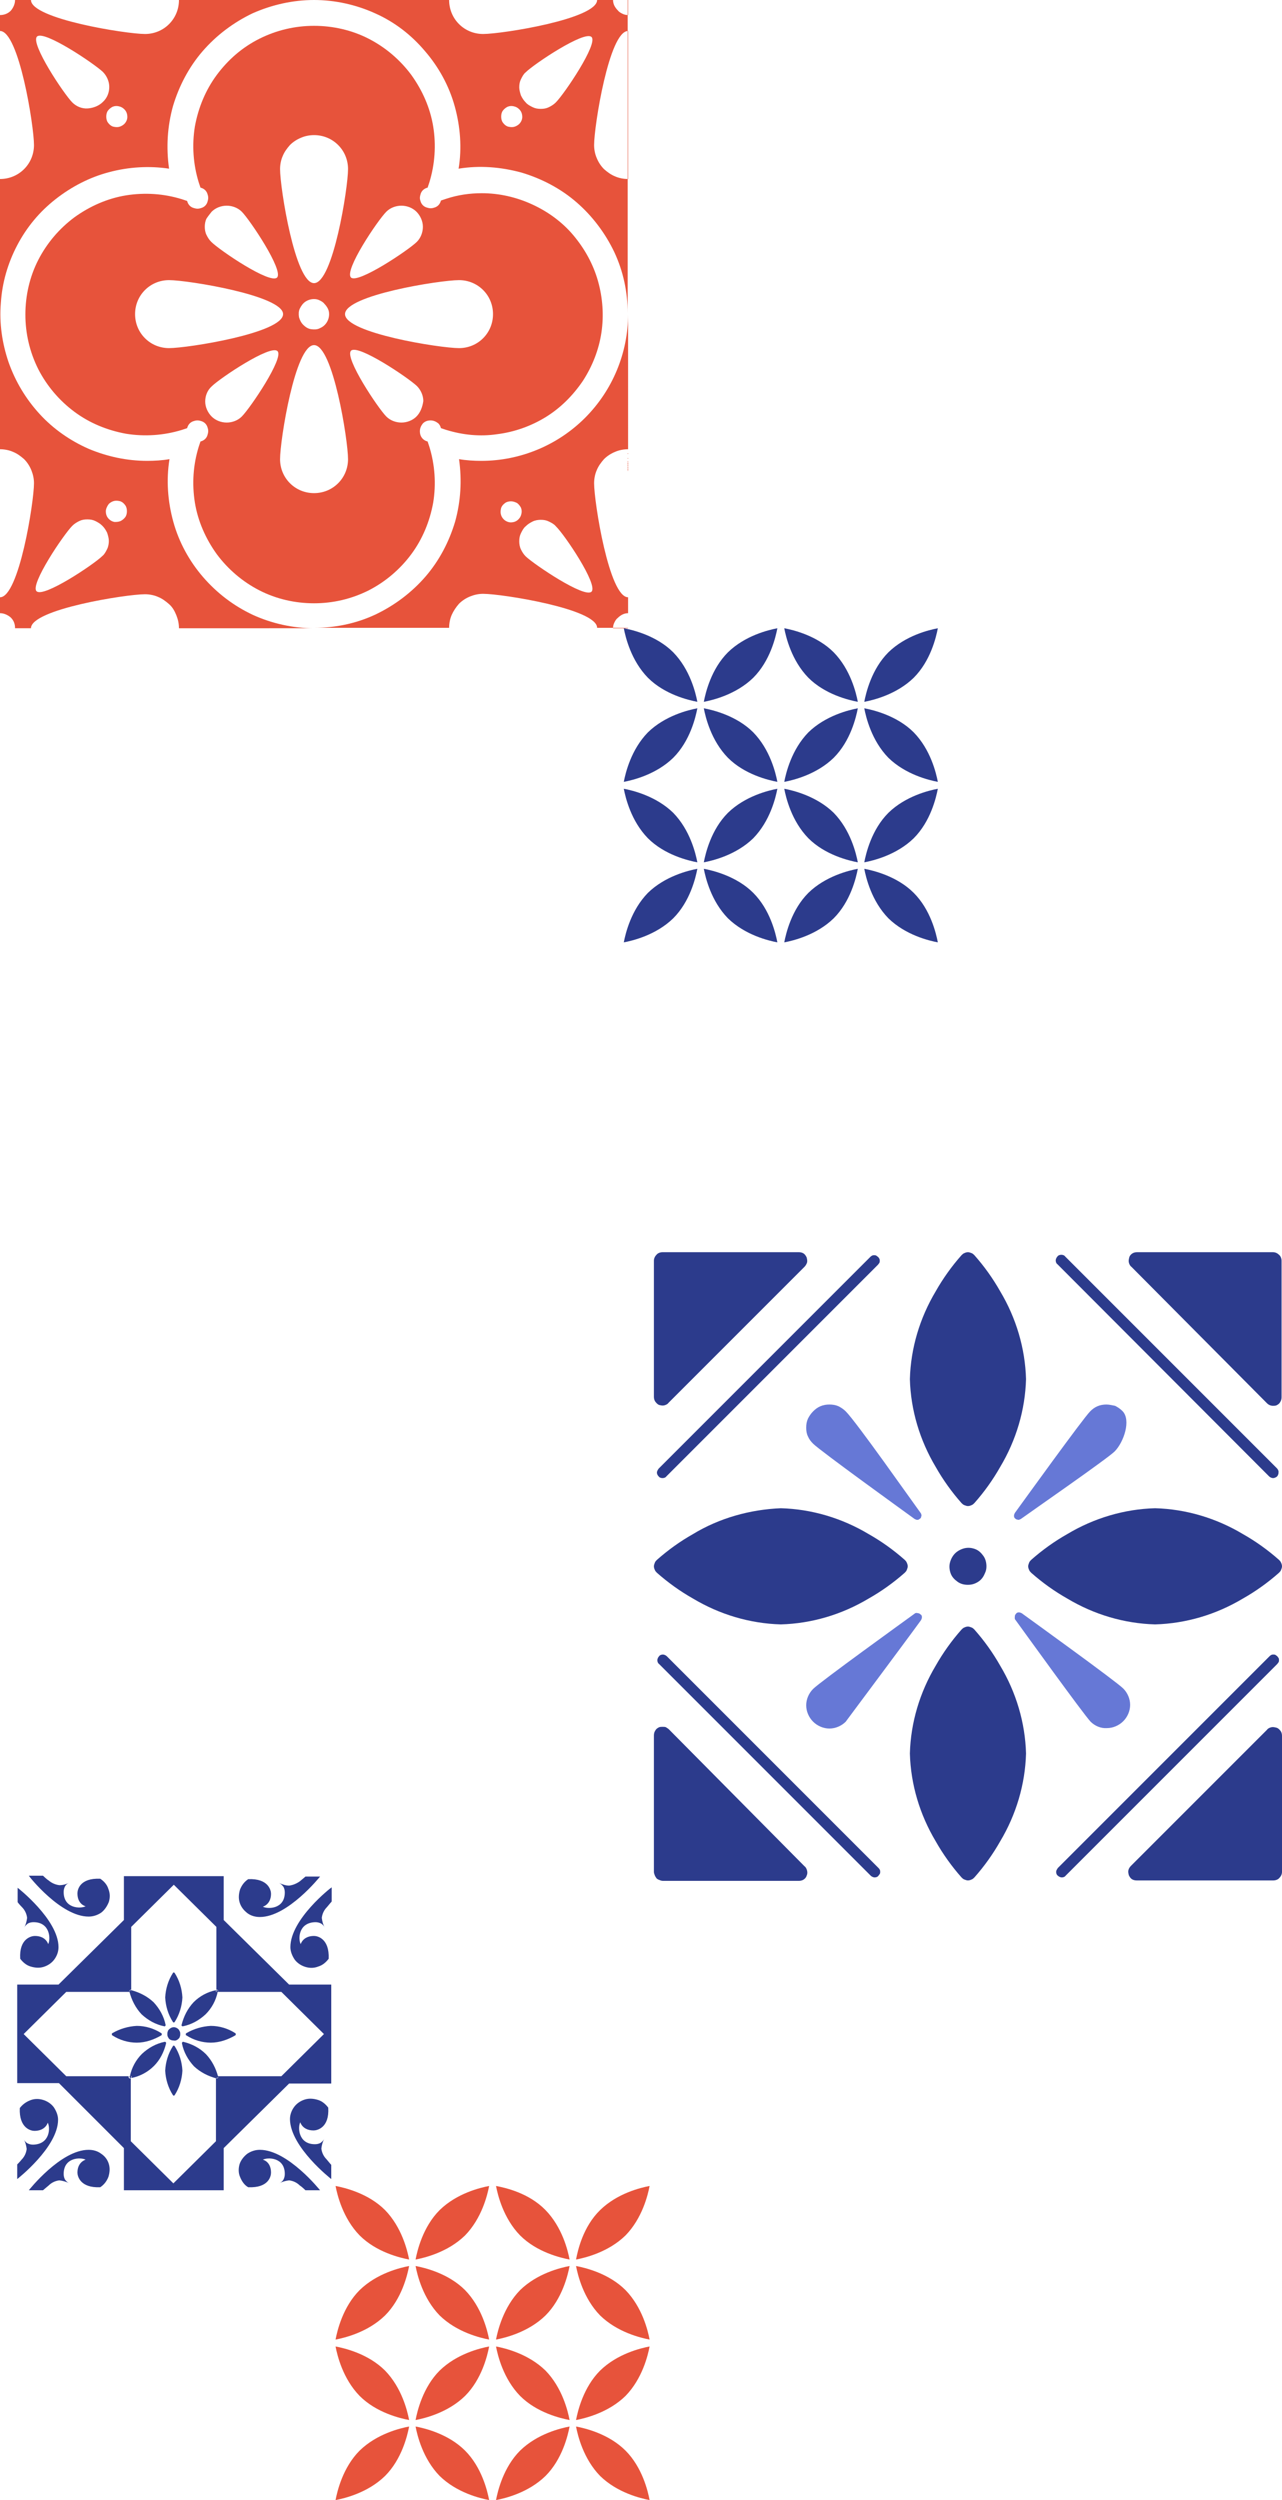 <?xml version="1.0" encoding="utf-8"?>
<!-- Generator: Adobe Illustrator 22.1.0, SVG Export Plug-In . SVG Version: 6.00 Build 0)  -->
<svg version="1.1" id="Слой_1" xmlns="http://www.w3.org/2000/svg" xmlns:xlink="http://www.w3.org/1999/xlink" x="0px" y="0px"
	 viewBox="0 0 298 581" style="enable-background:new 0 0 298 581;" xml:space="preserve">
<style type="text/css">
	.st0{fill:#E7533B;}
	.st1{fill:#2C3B8C;}
	.st2{fill:#6678D6;}
</style>
<g>
	<g>
		<path class="st0" d="M111.9,107.1c-1.7,0-3.5-0.1-5.2-0.4c0.7,4.9,0.4,9.8-0.9,14.5c-1.4,4.7-3.7,9.1-6.9,12.8
			c-3.2,3.7-7.2,6.7-11.6,8.8c-4.5,2.1-9.3,3.1-14.2,3.1h31.3c0-1,0.2-2.1,0.6-3c0.4-0.9,1-1.8,1.7-2.6c0.7-0.7,1.6-1.3,2.6-1.7
			c1-0.4,2-0.6,3-0.6c4.4,0,26.5,3.5,26.5,7.9h7.2V73c0,9-3.6,17.7-10,24.1C129.6,103.5,120.9,107.1,111.9,107.1z M117.1,120.7
			c-0.4-0.4-0.6-0.8-0.7-1.3c-0.1-0.5,0-1,0.1-1.4c0.2-0.5,0.5-0.8,0.9-1.1c0.4-0.3,0.9-0.4,1.4-0.4c0.5,0,1,0.2,1.4,0.4
			c0.4,0.3,0.7,0.7,0.9,1.1c0.2,0.5,0.2,1,0.1,1.4c-0.1,0.5-0.3,0.9-0.7,1.3c-0.5,0.5-1.1,0.7-1.8,0.7
			C118.3,121.4,117.6,121.2,117.1,120.7z M146,146h-3.5c0-0.5,0.1-0.9,0.3-1.3c0.2-0.4,0.4-0.8,0.8-1.1c0.3-0.3,0.7-0.6,1.1-0.8
			c0.4-0.2,0.9-0.3,1.3-0.3V146z M146,104.4v34.4c-4.4,0-7.9-22.1-7.9-26.5c0-1,0.2-2.1,0.6-3c0.4-1,1-1.8,1.7-2.6
			c0.7-0.7,1.6-1.3,2.6-1.7C143.9,104.6,145,104.4,146,104.4z M137.5,137.5c-1.6,1.6-13.3-6.3-15.3-8.2c-0.5-0.5-0.8-1-1.1-1.6
			c-0.3-0.6-0.4-1.3-0.4-1.9c0-0.7,0.1-1.3,0.4-1.9c0.3-0.6,0.6-1.2,1.1-1.6c0.5-0.5,1-0.8,1.6-1.1s1.3-0.4,1.9-0.4
			c0.7,0,1.3,0.1,1.9,0.4s1.2,0.6,1.6,1.1C131.2,124.2,139.1,135.9,137.5,137.5z"/>
		<path class="st0" d="M112,44.9c-2.8,0-5.6,0.4-8.3,1.3l-1.2,0.4c-0.1,0.4-0.3,0.8-0.6,1.1c-0.2,0.2-0.5,0.4-0.8,0.5
			c-0.3,0.1-0.6,0.2-1,0.2c-0.3,0-0.7-0.1-1-0.2c-0.3-0.1-0.6-0.3-0.8-0.5c-0.2-0.2-0.4-0.5-0.5-0.8c-0.1-0.3-0.2-0.6-0.2-0.9
			c0-0.3,0.1-0.7,0.2-1c0.1-0.3,0.3-0.6,0.5-0.8c0.3-0.3,0.7-0.5,1.1-0.6l0.4-1.2c1.3-4.2,1.6-8.7,0.9-13c-0.7-4.3-2.5-8.4-5.1-12
			c-2.6-3.5-6-6.4-9.9-8.4c-3.9-2-8.3-3-12.7-3c-4.4,0-8.7,1-12.7,3s-7.3,4.9-9.9,8.4c-2.6,3.5-4.3,7.6-5.1,12
			c-0.7,4.3-0.4,8.8,0.9,13l0.4,1.2c0.4,0.1,0.8,0.3,1.1,0.6c0.2,0.2,0.4,0.5,0.5,0.8c0.1,0.3,0.2,0.6,0.2,1c0,0.3-0.1,0.7-0.2,1
			c-0.1,0.3-0.3,0.6-0.5,0.8c-0.2,0.2-0.5,0.4-0.8,0.5c-0.3,0.1-0.6,0.2-1,0.2c-0.3,0-0.7-0.1-1-0.2c-0.3-0.1-0.6-0.3-0.8-0.5
			c-0.3-0.3-0.5-0.7-0.6-1.1l-1.2-0.4c-4.2-1.3-8.6-1.6-13-0.9c-4.3,0.7-8.4,2.5-12,5.1c-3.5,2.6-6.4,6-8.4,9.9c-2,3.9-3,8.3-3,12.7
			c0,4.4,1,8.7,3,12.7c2,3.9,4.9,7.3,8.4,9.9c3.5,2.6,7.6,4.3,12,5.1c4.3,0.7,8.8,0.4,13-0.9l1.2-0.4c0.1-0.4,0.3-0.8,0.6-1.1
			c0.2-0.2,0.5-0.4,0.8-0.5c0.3-0.1,0.6-0.2,1-0.2s0.7,0.1,1,0.2c0.3,0.1,0.6,0.3,0.8,0.5c0.2,0.2,0.4,0.5,0.5,0.8
			c0.1,0.3,0.2,0.6,0.2,1c0,0.3-0.1,0.7-0.2,1c-0.1,0.3-0.3,0.6-0.5,0.8c-0.3,0.3-0.7,0.5-1.1,0.6l-0.4,1.2c-1.3,4.2-1.6,8.6-0.9,13
			c0.7,4.3,2.5,8.4,5.1,12c2.6,3.5,6,6.4,9.9,8.4c3.9,2,8.3,3,12.7,3c4.4,0,8.7-1,12.7-3c3.9-2,7.3-4.9,9.9-8.4
			c2.6-3.5,4.3-7.6,5.1-12c0.7-4.3,0.4-8.8-0.9-13l-0.4-1.2c-0.4-0.1-0.8-0.3-1.1-0.6c-0.5-0.5-0.7-1.1-0.7-1.8
			c0-0.7,0.3-1.3,0.7-1.8c0.5-0.5,1.1-0.7,1.8-0.7s1.3,0.3,1.8,0.7c0.3,0.3,0.5,0.7,0.6,1.1l1.2,0.4c3.9,1.2,7.9,1.6,11.9,1
			c4-0.5,7.9-1.9,11.3-4c3.4-2.1,6.3-5,8.6-8.4c2.2-3.4,3.7-7.2,4.3-11.2c0.6-4,0.3-8.1-0.8-12c-1.1-3.9-3.1-7.5-5.7-10.6
			c-2.6-3.1-5.9-5.5-9.6-7.2C120,45.8,116,44.9,112,44.9L112,44.9z M89.8,49.2c0.9-0.9,2.2-1.4,3.5-1.4s2.6,0.5,3.5,1.4
			c0.9,0.9,1.5,2.2,1.5,3.5c0,1.3-0.5,2.6-1.4,3.5c-1.9,1.9-13.7,9.8-15.3,8.3C79.9,62.9,87.8,51.2,89.8,49.2z M73,31.4
			c2.1,0,4.1,0.8,5.6,2.3c1.5,1.5,2.3,3.5,2.3,5.6c0,4.4-3.5,26.5-7.9,26.5c-4.4,0-7.9-22.1-7.9-26.5c0-1,0.2-2.1,0.6-3
			c0.4-1,1-1.8,1.7-2.6c0.7-0.7,1.6-1.3,2.6-1.7C70.9,31.6,72,31.4,73,31.4L73,31.4z M76.5,73c0,0.7-0.2,1.4-0.6,2
			c-0.4,0.6-0.9,1-1.6,1.3c-0.6,0.3-1.3,0.3-2,0.2c-0.7-0.1-1.3-0.5-1.8-1c-0.5-0.5-0.8-1.1-1-1.8c-0.1-0.7-0.1-1.4,0.2-2
			c0.3-0.6,0.7-1.2,1.3-1.6s1.3-0.6,2-0.6c0.5,0,0.9,0.1,1.3,0.3c0.4,0.2,0.8,0.4,1.1,0.8c0.3,0.3,0.6,0.7,0.8,1.1
			C76.4,72.1,76.5,72.5,76.5,73z M49.2,49.2c0.9-0.9,2.2-1.4,3.5-1.4c1.3,0,2.6,0.5,3.5,1.4c1.9,1.9,9.8,13.7,8.2,15.3
			c-1.6,1.6-13.3-6.3-15.3-8.3c-0.5-0.5-0.8-1-1.1-1.6c-0.3-0.6-0.4-1.3-0.4-1.9s0.1-1.3,0.4-1.9C48.4,50.2,48.8,49.7,49.2,49.2z
			 M39.3,80.9c-2.1,0-4.1-0.8-5.6-2.3c-1.5-1.5-2.3-3.5-2.3-5.6c0-2.1,0.8-4.1,2.3-5.6c1.5-1.5,3.5-2.3,5.6-2.3
			c4.4,0,26.5,3.6,26.5,7.9C65.8,77.4,43.6,80.9,39.3,80.9L39.3,80.9z M56.2,96.8c-0.9,0.9-2.2,1.4-3.5,1.4c-1.3,0-2.6-0.5-3.5-1.4
			c-0.9-0.9-1.5-2.2-1.5-3.5c0-1.3,0.5-2.6,1.5-3.5c1.9-1.9,13.7-9.8,15.3-8.2C66.1,83.1,58.2,94.8,56.2,96.8L56.2,96.8z M73,114.6
			c-2.1,0-4.1-0.8-5.6-2.3c-1.5-1.5-2.3-3.5-2.3-5.6c0-4.4,3.5-26.5,7.9-26.5c4.4,0,7.9,22.1,7.9,26.5c0,2.1-0.8,4.1-2.3,5.6
			C77.1,113.8,75.1,114.6,73,114.6z M96.8,96.8c-0.9,0.9-2.2,1.4-3.5,1.4c-1.3,0-2.6-0.5-3.5-1.4c-1.9-1.9-9.8-13.7-8.2-15.3
			c1.6-1.6,13.3,6.3,15.3,8.2c0.9,0.9,1.5,2.2,1.5,3.5C98.2,94.6,97.7,95.9,96.8,96.8z M106.7,80.9c-4.4,0-26.5-3.5-26.5-7.9
			c0-4.4,22.1-7.9,26.5-7.9c2.1,0,4.1,0.8,5.6,2.3s2.3,3.5,2.3,5.6s-0.8,4.1-2.3,5.6C110.8,80.1,108.8,80.9,106.7,80.9z"/>
		<path class="st0" d="M0,142.5c0.9,0,1.8,0.4,2.5,1c0.7,0.7,1,1.5,1,2.5h3.7c0-4.4,22.1-7.9,26.5-7.9c1,0,2.1,0.2,3,0.6
			c1,0.4,1.8,1,2.6,1.7s1.3,1.6,1.7,2.6c0.4,1,0.6,2,0.6,3H73c-4.9,0-9.8-1.1-14.2-3.1c-4.5-2.1-8.4-5.1-11.6-8.8
			c-3.2-3.7-5.6-8.1-6.9-12.8c-1.3-4.7-1.7-9.7-0.9-14.6c-1.7,0.3-3.5,0.4-5.2,0.4c-4.7,0-9.3-1-13.6-2.8c-4.3-1.9-8.2-4.6-11.4-8.1
			c-3.2-3.5-5.6-7.5-7.2-12c-1.5-4.4-2.2-9.1-1.8-13.8C0.5,65.7,1.8,61.2,4,57c2.2-4.2,5.2-7.8,8.9-10.7c3.7-2.9,7.9-5.1,12.5-6.3
			c4.5-1.2,9.3-1.5,13.9-0.8c-0.7-4.9-0.4-9.8,0.9-14.5c1.4-4.7,3.7-9.1,6.9-12.8c3.2-3.7,7.2-6.7,11.6-8.8C63.2,1.1,68.1,0,73,0
			c4.9,0,9.8,1.1,14.2,3.1c4.5,2,8.4,5,11.6,8.8c3.2,3.7,5.6,8.1,6.9,12.8s1.7,9.7,0.9,14.5c4.9-0.8,9.8-0.4,14.6,0.9
			c4.7,1.4,9.1,3.7,12.8,6.9c3.7,3.2,6.7,7.2,8.8,11.6c2.1,4.5,3.1,9.3,3.1,14.2V0H0v146h0V142.5z M120.7,28.8
			c-0.3,0.3-0.8,0.6-1.3,0.7c-0.5,0.1-1,0-1.4-0.1c-0.5-0.2-0.8-0.5-1.1-0.9c-0.3-0.4-0.4-0.9-0.4-1.4c0-0.5,0.1-1,0.4-1.4
			c0.3-0.4,0.7-0.7,1.1-0.9c0.5-0.2,1-0.2,1.4-0.1c0.5,0.1,0.9,0.3,1.3,0.7c0.5,0.5,0.7,1.1,0.7,1.8
			C121.4,27.8,121.1,28.4,120.7,28.8z M129.2,23.8c-0.5,0.5-1,0.8-1.6,1.1s-1.2,0.4-1.9,0.4c-0.7,0-1.3-0.1-1.9-0.4
			c-0.6-0.3-1.2-0.6-1.6-1.1c-0.5-0.5-0.8-1-1.1-1.6c-0.2-0.6-0.4-1.3-0.4-1.9c0-0.7,0.1-1.3,0.4-1.9c0.3-0.6,0.6-1.2,1.1-1.6
			c1.9-1.9,13.7-9.8,15.3-8.2C139.1,10.1,131.2,21.8,129.2,23.8z M146,41.6c-1,0-2.1-0.2-3-0.6c-1-0.4-1.8-1-2.6-1.7
			c-0.7-0.7-1.3-1.6-1.7-2.6c-0.4-0.9-0.6-2-0.6-3c0-4.4,3.5-26.5,7.9-26.5V41.6z M146,0v3.5c-0.5,0-0.9-0.1-1.3-0.3
			c-0.4-0.2-0.8-0.4-1.1-0.8c-0.3-0.3-0.6-0.7-0.8-1.1c-0.2-0.4-0.3-0.9-0.3-1.3H146z M138.8,0c0,4.4-22.1,7.9-26.5,7.9
			c-2.1,0-4.1-0.8-5.6-2.3c-1.5-1.5-2.3-3.5-2.3-5.6H138.8z M25.3,117.1c0.3-0.3,0.8-0.6,1.3-0.7c0.5-0.1,1,0,1.4,0.1
			c0.5,0.2,0.8,0.5,1.1,0.9s0.4,0.9,0.4,1.4c0,0.5-0.1,1-0.4,1.4c-0.3,0.4-0.7,0.7-1.1,0.9c-0.5,0.2-1,0.2-1.4,0.2
			c-0.5-0.1-0.9-0.3-1.3-0.7c-0.5-0.5-0.7-1.1-0.7-1.8C24.6,118.3,24.9,117.6,25.3,117.1z M16.8,122.2c0.5-0.5,1-0.8,1.6-1.1
			c0.6-0.3,1.2-0.4,1.9-0.4c0.7,0,1.3,0.1,1.9,0.4c0.6,0.3,1.1,0.6,1.6,1.1c0.5,0.5,0.8,1,1.1,1.6c0.2,0.6,0.4,1.3,0.4,1.9
			s-0.1,1.3-0.4,1.9c-0.3,0.6-0.6,1.2-1.1,1.6c-1.9,1.9-13.7,9.8-15.3,8.2C6.9,135.9,14.8,124.2,16.8,122.2z M0,41.6V7.2
			c4.4,0,7.9,22.1,7.9,26.5c0,2.1-0.8,4.1-2.3,5.6C4.1,40.8,2.1,41.6,0,41.6L0,41.6z M16.8,23.8c-1.9-1.9-9.8-13.7-8.2-15.3
			c1.6-1.6,13.3,6.3,15.3,8.2c0.9,0.9,1.5,2.2,1.5,3.5c0,1.3-0.5,2.6-1.5,3.5c-0.9,0.9-2.2,1.4-3.5,1.5C19,25.3,17.7,24.7,16.8,23.8
			z M28.9,28.8c-0.3,0.3-0.8,0.6-1.3,0.7c-0.5,0.1-1,0-1.4-0.1c-0.5-0.2-0.8-0.5-1.1-0.9c-0.3-0.4-0.4-0.9-0.4-1.4
			c0-0.5,0.1-1,0.4-1.4c0.3-0.4,0.7-0.7,1.1-0.9c0.5-0.2,1-0.2,1.4-0.1c0.5,0.1,0.9,0.3,1.3,0.7c0.5,0.5,0.7,1.1,0.7,1.8
			C29.6,27.8,29.3,28.4,28.9,28.8L28.9,28.8z M41.6,0c0,2.1-0.8,4.1-2.3,5.6c-1.5,1.5-3.5,2.3-5.6,2.3C29.4,7.9,7.2,4.4,7.2,0H41.6z
			 M0,0h3.5c0,0.9-0.4,1.8-1,2.5c-0.7,0.7-1.6,1-2.5,1V0z M0,104.4c1,0,2.1,0.2,3,0.6c1,0.4,1.8,1,2.6,1.7c0.7,0.7,1.3,1.6,1.7,2.6
			c0.4,1,0.6,2,0.6,3c0,4.4-3.5,26.5-7.9,26.5V104.4z"/>
		<path class="st1" d="M180.7,183.3c-2.1,0.4-7.5,1.7-11.5,5.6c-3.9,3.9-5.2,9.4-5.6,11.5c2.1-0.4,7.5-1.7,11.5-5.6
			C179,190.8,180.3,185.4,180.7,183.3z"/>
		<path class="st1" d="M182.3,183.3c0.4,2.1,1.7,7.5,5.6,11.5c3.9,3.9,9.4,5.2,11.5,5.6c-0.4-2.1-1.7-7.5-5.6-11.5
			C189.8,185,184.4,183.7,182.3,183.3z"/>
		<path class="st1" d="M218,219c-0.4-2.1-1.7-7.6-5.6-11.5c-3.9-3.9-9.4-5.2-11.5-5.6c0.4,2.1,1.7,7.5,5.6,11.5
			C210.5,217.3,215.9,218.6,218,219z"/>
		<path class="st1" d="M200.9,200.4c2.1-0.4,7.5-1.7,11.5-5.6c3.9-3.9,5.2-9.4,5.6-11.5c-2.1,0.4-7.5,1.7-11.5,5.6
			C202.6,192.8,201.3,198.3,200.9,200.4z"/>
		<path class="st1" d="M180.7,219c-0.4-2.1-1.7-7.6-5.6-11.5c-3.9-3.9-9.4-5.2-11.5-5.6c0.4,2.1,1.7,7.5,5.6,11.5
			C173.2,217.3,178.6,218.6,180.7,219z"/>
		<path class="st1" d="M182.3,219c2.1-0.4,7.5-1.7,11.5-5.6c3.9-3.9,5.2-9.4,5.6-11.5c-2.1,0.4-7.5,1.7-11.5,5.6
			C184,211.4,182.7,216.9,182.3,219z"/>
		<path class="st1" d="M145,219c2.1-0.4,7.5-1.7,11.5-5.6c3.9-3.9,5.2-9.4,5.6-11.5c-2.1,0.4-7.5,1.7-11.5,5.6
			C146.7,211.5,145.4,216.9,145,219z"/>
		<path class="st1" d="M145,183.3c0.4,2.1,1.7,7.5,5.6,11.5c3.9,3.9,9.4,5.2,11.5,5.6c-0.4-2.1-1.7-7.5-5.6-11.5
			C152.5,185,147.1,183.7,145,183.3z"/>
		<path class="st1" d="M199.4,163.1c-0.4-2.1-1.7-7.5-5.6-11.5c-3.9-3.9-9.4-5.2-11.5-5.6c0.4,2.1,1.7,7.5,5.6,11.5
			C191.8,161.4,197.3,162.7,199.4,163.1z"/>
		<path class="st1" d="M162.1,163.1c-0.4-2.1-1.7-7.5-5.6-11.5c-3.9-3.9-9.4-5.2-11.5-5.6c0.4,2.1,1.7,7.5,5.6,11.5
			C154.5,161.4,160,162.7,162.1,163.1z"/>
		<path class="st1" d="M163.6,163.1c2.1-0.4,7.5-1.7,11.5-5.6c3.9-3.9,5.2-9.4,5.6-11.5c-2.1,0.4-7.5,1.7-11.5,5.6
			C165.3,155.5,164,161,163.6,163.1z"/>
		<path class="st1" d="M200.9,163.1c2.1-0.4,7.5-1.7,11.5-5.6c3.9-3.9,5.2-9.4,5.6-11.5c-2.1,0.4-7.5,1.7-11.5,5.6
			C202.6,155.5,201.3,161,200.9,163.1z"/>
		<path class="st1" d="M163.6,164.6c0.4,2.1,1.7,7.5,5.6,11.5c3.9,3.9,9.4,5.2,11.5,5.6c-0.4-2.1-1.7-7.5-5.6-11.5
			C171.2,166.3,165.7,165,163.6,164.6z"/>
		<path class="st1" d="M145,181.7c2.1-0.4,7.5-1.7,11.5-5.6c3.9-3.9,5.2-9.4,5.6-11.5c-2.1,0.4-7.5,1.7-11.5,5.6
			C146.7,174.2,145.4,179.6,145,181.7z"/>
		<path class="st1" d="M182.3,181.7c2.1-0.4,7.5-1.7,11.5-5.6c3.9-3.9,5.2-9.4,5.6-11.5c-2.1,0.4-7.5,1.7-11.5,5.6
			C184,174.2,182.7,179.6,182.3,181.7z"/>
		<path class="st1" d="M218,181.7c-0.4-2.1-1.7-7.5-5.6-11.5c-3.9-3.9-9.4-5.2-11.5-5.6c0.4,2.1,1.7,7.5,5.6,11.5
			C210.5,180,215.9,181.3,218,181.7z"/>
		<path class="st0" d="M115.3,545.3c0.4,2.1,1.7,7.5,5.6,11.5c3.9,3.9,9.4,5.2,11.5,5.6c-0.4-2.1-1.7-7.5-5.6-11.5
			C122.8,547,117.4,545.7,115.3,545.3z"/>
		<path class="st0" d="M115.3,543.7c2.1-0.4,7.5-1.7,11.5-5.6c3.9-3.9,5.2-9.4,5.6-11.5c-2.1,0.4-7.5,1.7-11.5,5.6
			C117,536.2,115.7,541.6,115.3,543.7z"/>
		<path class="st0" d="M151,508c-2.1,0.4-7.5,1.7-11.5,5.6s-5.2,9.4-5.6,11.5c2.1-0.4,7.5-1.7,11.5-5.6
			C149.3,515.5,150.6,510.1,151,508z"/>
		<path class="st0" d="M132.4,525.1c-0.4-2.1-1.7-7.5-5.6-11.5s-9.4-5.2-11.5-5.6c0.4,2.1,1.7,7.5,5.6,11.5
			C124.8,523.4,130.3,524.7,132.4,525.1z"/>
		<path class="st0" d="M151,545.3c-2.1,0.4-7.5,1.7-11.5,5.6c-3.9,3.9-5.2,9.4-5.6,11.5c2.1-0.4,7.5-1.7,11.5-5.6
			C149.3,552.8,150.6,547.4,151,545.3z"/>
		<path class="st0" d="M151,543.7c-0.4-2.1-1.7-7.5-5.6-11.5c-3.9-3.9-9.4-5.2-11.5-5.6c0.4,2.1,1.7,7.5,5.6,11.5
			C143.5,542,148.9,543.3,151,543.7z"/>
		<path class="st0" d="M151,581c-0.4-2.1-1.7-7.6-5.6-11.5c-3.9-3.9-9.4-5.2-11.5-5.6c0.4,2.1,1.7,7.5,5.6,11.5
			C143.5,579.3,148.9,580.6,151,581z"/>
		<path class="st0" d="M115.3,581c2.1-0.4,7.5-1.7,11.5-5.6c3.9-3.9,5.2-9.4,5.6-11.5c-2.1,0.4-7.5,1.7-11.5,5.6
			C117,573.4,115.7,578.9,115.3,581z"/>
		<path class="st0" d="M95.1,526.6c-2.1,0.4-7.5,1.7-11.5,5.6c-3.9,3.9-5.2,9.4-5.6,11.5c2.1-0.4,7.5-1.7,11.5-5.6
			C93.4,534.2,94.7,528.7,95.1,526.6z"/>
		<path class="st0" d="M95.1,563.9c-2.1,0.4-7.5,1.7-11.5,5.6c-3.9,3.9-5.2,9.4-5.6,11.5c2.1-0.4,7.5-1.7,11.5-5.6
			C93.4,571.5,94.7,566,95.1,563.9z"/>
		<path class="st0" d="M95.1,562.4c-0.4-2.1-1.7-7.5-5.6-11.5c-3.9-3.9-9.4-5.2-11.5-5.6c0.4,2.1,1.7,7.5,5.6,11.5
			C87.5,560.7,93,562,95.1,562.4z"/>
		<path class="st0" d="M95.1,525.1c-0.4-2.1-1.7-7.5-5.6-11.5c-3.9-3.9-9.4-5.2-11.5-5.6c0.4,2.1,1.7,7.5,5.6,11.5
			C87.5,523.4,93,524.7,95.1,525.1z"/>
		<path class="st0" d="M96.6,562.4c2.1-0.4,7.5-1.7,11.5-5.6c3.9-3.9,5.2-9.4,5.6-11.5c-2.1,0.4-7.5,1.7-11.5,5.6
			C98.3,554.8,97,560.3,96.6,562.4z"/>
		<path class="st0" d="M113.7,581c-0.4-2.1-1.7-7.6-5.6-11.5c-3.9-3.9-9.4-5.2-11.5-5.6c0.4,2.1,1.7,7.5,5.6,11.5
			C106.2,579.3,111.6,580.6,113.7,581z"/>
		<path class="st0" d="M113.7,543.7c-0.4-2.1-1.7-7.5-5.6-11.5c-3.9-3.9-9.4-5.2-11.5-5.6c0.4,2.1,1.7,7.5,5.6,11.5
			C106.2,542,111.6,543.3,113.7,543.7z"/>
		<path class="st0" d="M113.7,508c-2.1,0.4-7.5,1.7-11.5,5.6c-3.9,3.9-5.2,9.4-5.6,11.5c2.1-0.4,7.5-1.7,11.5-5.6
			C112,515.5,113.3,510.1,113.7,508z"/>
		<path class="st1" d="M41.5,473.8c0.1-0.1,0.3-0.3,0.3-0.5c0.1-0.2,0.1-0.4,0.1-0.6c0-0.2,0-0.4-0.1-0.6c-0.1-0.2-0.2-0.4-0.3-0.5
			c-0.3-0.3-0.7-0.5-1.1-0.5c-0.4,0-0.8,0.2-1.1,0.5c-0.1,0.1-0.3,0.3-0.3,0.5c-0.1,0.2-0.1,0.4-0.1,0.6c0,0.2,0,0.4,0.1,0.6
			c0.1,0.2,0.2,0.4,0.3,0.5c0.3,0.3,0.7,0.4,1.1,0.4C40.8,474.3,41.2,474.1,41.5,473.8z"/>
		<path class="st1" d="M42.6,474.5c-0.1,0-0.1,0-0.1,0c0,0-0.1,0-0.1,0.1c0,0-0.1,0.1-0.1,0.1s0,0.1,0,0.2c0.4,2,1.4,3.8,2.8,5.3
			c1.5,1.4,3.3,2.3,5.2,2.8v-0.4h0.4c-0.5-1.9-1.4-3.7-2.8-5.2C46.4,475.9,44.6,475,42.6,474.5z"/>
		<path class="st1" d="M38.2,470.9c0.1,0,0.1,0,0.1,0c0,0,0.1,0,0.1-0.1c0,0,0.1-0.1,0.1-0.1c0,0,0-0.1,0-0.1
			c-0.4-2-1.4-3.8-2.8-5.3c-1.5-1.4-3.3-2.3-5.2-2.8v0.4h-0.4c0.5,1.9,1.4,3.7,2.8,5.2C34.4,469.5,36.2,470.5,38.2,470.9z"/>
		<path class="st1" d="M42.2,470.6c0,0,0,0.1,0,0.1c0,0.1,0,0.1,0.1,0.1c0,0,0.1,0.1,0.1,0.1c0,0,0.1,0,0.1,0c2-0.4,3.8-1.4,5.3-2.8
			c1.4-1.4,2.4-3.2,2.8-5.2h-0.4v-0.4c-2,0.4-3.8,1.4-5.2,2.8C43.6,466.8,42.7,468.6,42.2,470.6z"/>
		<path class="st1" d="M38.6,474.9c0-0.1,0-0.1,0-0.2s0-0.1-0.1-0.1c0,0-0.1-0.1-0.1-0.1c0,0-0.1,0-0.1,0c-2,0.4-3.8,1.4-5.3,2.8
			c-1.4,1.4-2.4,3.2-2.8,5.2h0.4v0.4c2-0.4,3.8-1.4,5.2-2.8C37.2,478.7,38.1,476.9,38.6,474.9z"/>
		<path class="st1" d="M43.3,473c1.7,1.1,3.7,1.7,5.7,1.7c2,0,4-0.7,5.7-1.7c0,0,0.1-0.1,0.1-0.1c0-0.1,0-0.1,0-0.2c0,0,0-0.1,0-0.1
			c0,0-0.1-0.1-0.1-0.1c-1.7-1.1-3.7-1.7-5.7-1.7c-2,0.1-4,0.7-5.7,1.7l0,0h0c0,0-0.1,0.1-0.1,0.1c0,0,0,0.1,0,0.1s0,0.1,0,0.1
			C43.1,472.9,43.2,472.9,43.3,473L43.3,473z"/>
		<path class="st1" d="M26.1,473c1.7,1.1,3.7,1.7,5.7,1.7c2,0,4-0.7,5.7-1.7c0,0,0.1-0.1,0.1-0.1c0,0,0-0.1,0-0.1c0-0.1,0-0.1,0-0.2
			c0,0-0.1-0.1-0.1-0.1c-1.7-1.1-3.7-1.7-5.7-1.7c-2,0.1-4,0.7-5.7,1.7l0,0h0c0,0-0.1,0.1-0.1,0.1c0,0,0,0.1,0,0.1s0,0.1,0,0.1
			C26,472.9,26,472.9,26.1,473L26.1,473z"/>
		<path class="st1" d="M40.4,470c0,0,0.1,0,0.1,0c0,0,0.1-0.1,0.1-0.1c1.1-1.7,1.7-3.7,1.8-5.7c-0.1-2-0.7-4-1.8-5.7
			c0,0-0.1-0.1-0.1-0.1c0,0-0.1,0-0.1,0c0,0-0.1,0-0.1,0c0,0-0.1,0-0.1,0.1l0,0c-1.1,1.7-1.7,3.7-1.8,5.7c0.1,2,0.7,4,1.8,5.7
			c0,0,0.1,0.1,0.1,0.1C40.3,470,40.4,470,40.4,470z"/>
		<path class="st1" d="M40.4,475.4c0,0-0.1,0-0.1,0c0,0-0.1,0-0.1,0.1l0,0c-1.1,1.7-1.7,3.7-1.8,5.7c0.1,2,0.7,4,1.8,5.7
			c0,0,0.1,0.1,0.1,0.1c0,0,0.1,0,0.1,0c0,0,0.1,0,0.1,0c0,0,0.1-0.1,0.1-0.1c1.1-1.7,1.7-3.7,1.8-5.7c-0.1-2-0.7-4-1.8-5.7
			c0,0-0.1-0.1-0.1-0.1C40.5,475.4,40.5,475.4,40.4,475.4z"/>
		<path class="st1" d="M57.7,508.3c4.8,0.2,5.3-2.6,5.3-3.4c0-2.6-1.9-3-1.9-3c1.1-0.6,5.1-0.6,5.1,3.3c0,0.5-0.1,0.9-0.3,1.3
			c-0.2,0.4-0.6,0.7-1,0.9l0,0c0.7-0.4,1.5-0.6,2.3-0.7c0.9,0.1,1.8,0.5,2.5,1.2c0.5,0.3,1.3,1.1,1.3,1.1h3.4c0,0-7.5-9.4-14-9.4
			c-1,0-2,0.3-2.9,0.9c-0.8,0.6-1.5,1.5-1.8,2.4c-0.3,1-0.3,2.1,0.1,3C56.2,506.9,56.8,507.8,57.7,508.3z"/>
		<path class="st1" d="M77,506.4L77,506.4l0-3.3h0c0,0-0.7-0.8-1.1-1.3c-0.7-0.7-1.1-1.6-1.2-2.5c0.1-0.8,0.3-1.6,0.7-2.3l0,0
			c-0.2,0.4-0.5,0.7-0.9,1c-0.4,0.2-0.8,0.3-1.3,0.3c-3.9,0-4-4-3.4-5.1c0,0,0.5,1.9,3.1,1.9c0.8,0,3.7-0.6,3.4-5.3
			c-0.6-0.8-1.4-1.5-2.4-1.8c-1-0.3-2-0.4-3-0.1c-1,0.3-1.9,0.9-2.5,1.7c-0.6,0.8-1,1.8-1,2.9C67.5,499,77,506.4,77,506.4z"/>
		<path class="st1" d="M6.7,509H10c0,0,0.8-0.7,1.3-1.1c0.7-0.7,1.6-1.1,2.5-1.2c0.8,0.1,1.6,0.3,2.3,0.7l0,0
			c-0.4-0.2-0.7-0.5-1-0.9c-0.2-0.4-0.3-0.8-0.3-1.3c0-3.9,4-3.9,5.1-3.3c0,0-1.9,0.5-1.9,3c0,0.8,0.6,3.6,5.3,3.4
			c0.9-0.6,1.5-1.4,1.9-2.4c0.3-1,0.4-2,0.1-3c-0.3-1-0.9-1.8-1.8-2.4c-0.8-0.6-1.8-0.9-2.9-0.9C14.1,499.6,6.7,509,6.7,509z"/>
		<path class="st1" d="M4,506.4c0,0,9.5-7.4,9.5-13.8c0-1-0.4-2-1-2.9c-0.6-0.8-1.5-1.4-2.5-1.7c-1-0.3-2-0.3-3,0.1s-1.8,1-2.4,1.8
			c-0.2,4.7,2.6,5.3,3.4,5.3c2.6,0,3.1-1.9,3.1-1.9c0.6,1.1,0.6,5-3.4,5.1c-0.5,0-0.9-0.1-1.3-0.3c-0.4-0.2-0.7-0.6-0.9-1l0,0
			c0.4,0.7,0.6,1.5,0.7,2.3c-0.1,0.9-0.5,1.8-1.2,2.5C4.7,502.3,4,503,4,503h0L4,506.4L4,506.4z"/>
		<path class="st1" d="M20.6,445.4c1,0,2-0.3,2.9-0.9c0.8-0.6,1.4-1.5,1.8-2.5c0.3-1,0.3-2-0.1-3c-0.3-1-1-1.8-1.9-2.4
			c-4.8-0.2-5.3,2.6-5.3,3.4c0,2.6,1.9,3,1.9,3c-1.1,0.6-5.1,0.6-5.1-3.3c0-0.5,0.1-0.9,0.3-1.3c0.2-0.4,0.6-0.7,1-0.9l0,0
			c-0.7,0.4-1.5,0.6-2.3,0.6c-0.9-0.1-1.8-0.5-2.5-1.1c-0.5-0.3-1.3-1.1-1.3-1.1H6.7C6.7,436,14.1,445.4,20.6,445.4z"/>
		<path class="st1" d="M5.1,443.2c0.7,0.7,1.1,1.6,1.2,2.5c-0.1,0.8-0.3,1.6-0.7,2.3l0,0c0.2-0.4,0.5-0.7,0.9-1
			c0.4-0.2,0.8-0.3,1.3-0.3c3.9,0,4,4,3.4,5.1c0,0-0.5-1.9-3.1-1.9c-0.8,0-3.7,0.6-3.4,5.3c0.6,0.8,1.4,1.5,2.4,1.8s2,0.4,3,0.1
			c1-0.3,1.9-0.9,2.5-1.7c0.6-0.8,1-1.8,1-2.9c0-6.4-9.5-13.8-9.5-13.8h0v3.3h0C4,442,4.7,442.8,5.1,443.2z"/>
		<path class="st1" d="M67.2,438.2c-0.8,0-1.6-0.3-2.3-0.6l0,0c0.4,0.2,0.7,0.5,1,0.9c0.2,0.4,0.3,0.8,0.3,1.3c0,3.9-4,3.9-5.1,3.3
			c0,0,1.9-0.5,1.9-3c0-0.8-0.6-3.6-5.3-3.4c-0.9,0.6-1.5,1.4-1.9,2.4c-0.3,1-0.4,2-0.1,3c0.3,1,0.9,1.8,1.8,2.5
			c0.8,0.6,1.8,0.9,2.9,0.9c6.5,0,14-9.4,14-9.4H71c0,0-0.8,0.7-1.3,1.1C69,437.7,68.1,438.1,67.2,438.2z"/>
		<path class="st1" d="M67.5,452.5c0,1,0.4,2,1,2.9c0.6,0.8,1.5,1.4,2.5,1.7c1,0.3,2,0.3,3-0.1c1-0.3,1.8-1,2.4-1.8
			c0.2-4.7-2.6-5.3-3.4-5.3c-2.6,0-3.1,1.9-3.1,1.9c-0.6-1.1-0.6-5,3.4-5.1c0.5,0,0.9,0.1,1.3,0.3c0.4,0.2,0.7,0.6,0.9,1l0,0
			c-0.4-0.7-0.6-1.5-0.7-2.3c0.1-0.9,0.5-1.8,1.2-2.5c0.4-0.5,1.1-1.3,1.1-1.3h0v-3.3h0C77,438.6,67.5,446,67.5,452.5z"/>
		<path class="st1" d="M28.8,499.2v9.8H52v-9.8l15.2-15H77v-1.7l0-8.1h0V471h0l0-8.1v-1.7h-9.8l-15.2-15V436H28.8v10.2l-15.2,15H4
			v22.9h9.7L28.8,499.2z M15.4,462.9h14.7c0,0,0-0.1,0-0.1c0,0,0-0.1,0-0.2c0,0,0-0.1,0.1-0.1c0,0,0.1-0.1,0.1-0.1c0,0,0.1,0,0.1,0
			c0,0,0,0,0.1,0v-14.6l9.9-9.8l9.9,9.8v14.6c0,0,0.1,0,0.1,0c0.1,0,0.1,0,0.1,0c0,0,0.1,0,0.1,0.1c0,0,0.1,0.1,0.1,0.1
			c0,0.1,0,0.1,0,0.2c0,0,0,0,0,0.1h14.7l9.9,9.8l-9.9,9.8H50.7c0,0.1,0,0.1,0,0.1c0,0.1,0,0.1,0,0.2s0,0.1-0.1,0.1
			c0,0-0.1,0.1-0.1,0.1c0,0-0.1,0-0.2,0c0,0,0,0-0.1,0v14.6l-9.9,9.8l-9.9-9.8v-14.6c0,0-0.1,0-0.1,0c-0.1,0-0.1,0-0.2,0
			c0,0-0.1,0-0.1-0.1c0,0-0.1-0.1-0.1-0.1c0-0.1,0-0.1,0-0.2c0,0,0,0,0-0.1H15.4l-9.9-9.8L15.4,462.9z"/>
		<path class="st1" d="M50.3,482.9C50.3,482.9,50.3,482.9,50.3,482.9c0.1,0,0.2,0,0.2,0c0,0,0.1,0,0.1-0.1c0,0,0.1-0.1,0.1-0.1
			s0-0.1,0-0.2c0,0,0,0,0-0.1h-0.4V482.9z"/>
		<path class="st1" d="M30.5,462.5C30.5,462.5,30.5,462.5,30.5,462.5c-0.1,0-0.2,0-0.2,0c0,0-0.1,0-0.1,0.1c0,0-0.1,0.1-0.1,0.1
			c0,0,0,0.1,0,0.2c0,0,0,0,0,0.1h0.4V462.5z"/>
		<path class="st1" d="M50.7,462.9C50.7,462.9,50.7,462.9,50.7,462.9c0-0.1,0-0.2,0-0.2c0,0,0-0.1-0.1-0.1c0,0-0.1-0.1-0.1-0.1
			c0,0-0.1,0-0.1,0c0,0,0,0-0.1,0v0.4H50.7z"/>
		<path class="st1" d="M30.1,482.5C30.1,482.6,30.1,482.6,30.1,482.5c0,0.1,0,0.2,0,0.2s0,0.1,0.1,0.1c0,0,0.1,0.1,0.1,0.1
			c0,0,0.1,0,0.1,0c0,0,0,0,0.1,0v-0.4H30.1z"/>
		<path class="st1" d="M153.2,326.5c0.4,0.1,0.8,0.2,1.2,0.1c0.4-0.1,0.8-0.3,1-0.6l31.6-31.6c0.3-0.3,0.5-0.7,0.6-1
			c0.1-0.4,0-0.8-0.1-1.2c-0.2-0.4-0.4-0.7-0.7-0.9c-0.3-0.2-0.7-0.3-1.1-0.3H154c-0.5,0-1.1,0.2-1.4,0.6c-0.4,0.4-0.6,0.9-0.6,1.4
			v31.6c0,0.4,0.1,0.8,0.3,1.1C152.6,326.1,152.9,326.4,153.2,326.5z"/>
		<path class="st1" d="M153.1,343.1c0.2,0.3,0.6,0.4,0.9,0.4c0.3,0,0.7-0.1,0.9-0.4l49.2-49.2c0.1-0.1,0.2-0.3,0.3-0.4
			c0.1-0.2,0.1-0.3,0.1-0.5c0-0.2,0-0.3-0.1-0.5c-0.1-0.2-0.2-0.3-0.3-0.4c-0.1-0.1-0.3-0.2-0.4-0.3c-0.2-0.1-0.3-0.1-0.5-0.1
			s-0.3,0-0.5,0.1c-0.2,0.1-0.3,0.2-0.4,0.3l-49.2,49.2c-0.2,0.3-0.4,0.6-0.4,0.9C152.7,342.6,152.9,342.9,153.1,343.1z"/>
		<path class="st1" d="M296.7,401.5c-0.4-0.1-0.8-0.2-1.2-0.1c-0.4,0.1-0.8,0.3-1,0.6l-31.6,31.6c-0.3,0.3-0.5,0.6-0.6,1
			c-0.1,0.4,0,0.8,0.1,1.2c0.2,0.4,0.4,0.7,0.7,0.9c0.3,0.2,0.7,0.3,1.1,0.3H296c0.5,0,1.1-0.2,1.4-0.6c0.4-0.4,0.6-0.9,0.6-1.4
			v-31.6c0-0.4-0.1-0.8-0.3-1.1C297.4,401.9,297.1,401.6,296.7,401.5z"/>
		<path class="st1" d="M296.9,384.9c-0.1-0.1-0.3-0.2-0.4-0.3c-0.2-0.1-0.3-0.1-0.5-0.1c-0.2,0-0.3,0-0.5,0.1
			c-0.2,0.1-0.3,0.2-0.4,0.3l-49.2,49.2c-0.2,0.3-0.4,0.6-0.4,0.9c0,0.3,0.1,0.7,0.4,0.9c0.2,0.2,0.6,0.4,0.9,0.4
			c0.3,0,0.7-0.1,0.9-0.4l49.2-49.2c0.1-0.1,0.2-0.3,0.3-0.4c0.1-0.2,0.1-0.3,0.1-0.5c0-0.2,0-0.3-0.1-0.5
			C297.1,385.2,297,385,296.9,384.9z"/>
		<path class="st1" d="M155.5,401.9c-0.2-0.2-0.4-0.3-0.7-0.5c-0.2-0.1-0.5-0.1-0.8-0.1c-0.3,0-0.5,0-0.8,0.1
			c-0.4,0.2-0.7,0.4-0.9,0.8c-0.2,0.3-0.3,0.7-0.3,1.1V435c0,0.3,0.1,0.5,0.2,0.8c0.1,0.3,0.3,0.5,0.4,0.7c0.2,0.2,0.4,0.3,0.7,0.4
			c0.2,0.1,0.5,0.2,0.8,0.2h31.6c0.4,0,0.8-0.1,1.1-0.3c0.3-0.2,0.6-0.5,0.7-0.9c0.2-0.4,0.2-0.8,0.1-1.2c-0.1-0.4-0.3-0.8-0.6-1
			L155.5,401.9z"/>
		<path class="st1" d="M155,384.9c-0.2-0.2-0.6-0.4-0.9-0.4s-0.7,0.1-0.9,0.4c-0.2,0.2-0.4,0.6-0.4,0.9c0,0.3,0.1,0.7,0.4,0.9
			l49.2,49.2c0.2,0.2,0.6,0.4,0.9,0.4c0.3,0,0.7-0.1,0.9-0.4c0.1-0.1,0.2-0.3,0.3-0.4c0.1-0.2,0.1-0.3,0.1-0.5c0-0.2,0-0.3-0.1-0.5
			c-0.1-0.2-0.2-0.3-0.3-0.4L155,384.9z"/>
		<path class="st1" d="M294.5,326.1c0.4,0.4,0.9,0.6,1.4,0.6c0.3,0,0.5,0,0.8-0.1c0.4-0.2,0.7-0.4,0.9-0.8c0.2-0.3,0.3-0.7,0.3-1.1
			V293c0-0.5-0.2-1.1-0.6-1.4c-0.4-0.4-0.9-0.6-1.4-0.6h-31.6c-0.4,0-0.8,0.1-1.1,0.3c-0.3,0.2-0.6,0.5-0.7,0.9s-0.2,0.8-0.1,1.2
			c0.1,0.4,0.3,0.8,0.6,1L294.5,326.1z"/>
		<path class="st1" d="M295,343.1c0.2,0.2,0.6,0.4,0.9,0.4c0.3,0,0.5-0.1,0.7-0.2c0.2-0.1,0.4-0.3,0.5-0.6c0.1-0.2,0.1-0.5,0.1-0.8
			c-0.1-0.3-0.2-0.5-0.4-0.7l-49.2-49.2c-0.2-0.3-0.6-0.4-0.9-0.4c-0.3,0-0.7,0.1-0.9,0.4c-0.2,0.2-0.4,0.6-0.4,0.9
			c0,0.3,0.1,0.7,0.4,0.9L295,343.1z"/>
		<path class="st1" d="M223.5,349.3c0.2,0.2,0.4,0.4,0.7,0.5c0.3,0.1,0.5,0.2,0.8,0.2s0.6-0.1,0.8-0.2c0.3-0.1,0.5-0.3,0.7-0.5
			c2.3-2.6,4.3-5.4,6-8.4c3.7-6.2,5.8-13.2,6-20.4c-0.2-7.2-2.3-14.2-6-20.4c-1.7-3-3.7-5.8-6-8.4c-0.2-0.2-0.4-0.4-0.7-0.5
			c-0.3-0.1-0.5-0.2-0.8-0.2s-0.6,0.1-0.8,0.2c-0.3,0.1-0.5,0.3-0.7,0.5c-2.3,2.6-4.3,5.4-6,8.4c-3.7,6.2-5.8,13.2-6,20.4
			c0.2,7.2,2.3,14.2,6,20.4C219.2,343.9,221.2,346.7,223.5,349.3z"/>
		<path class="st1" d="M226.5,378.7c-0.2-0.2-0.4-0.4-0.7-0.5c-0.3-0.1-0.5-0.2-0.8-0.2c-0.3,0-0.6,0.1-0.8,0.2
			c-0.3,0.1-0.5,0.3-0.7,0.5c-2.3,2.6-4.3,5.4-6,8.4c-3.7,6.2-5.8,13.2-6,20.4c0.2,7.2,2.3,14.2,6,20.4c1.7,3,3.7,5.8,6,8.4
			c0.2,0.2,0.4,0.4,0.7,0.5c0.3,0.1,0.5,0.2,0.8,0.2s0.6-0.1,0.8-0.2c0.3-0.1,0.5-0.3,0.7-0.5c2.3-2.6,4.3-5.4,6-8.4
			c3.7-6.2,5.8-13.2,6-20.4c-0.2-7.2-2.3-14.2-6-20.4C230.8,384.1,228.8,381.3,226.5,378.7z"/>
		<path class="st1" d="M161.1,356.5c-3,1.7-5.8,3.7-8.4,6c-0.2,0.2-0.4,0.4-0.5,0.7c-0.1,0.3-0.2,0.5-0.2,0.8s0.1,0.6,0.2,0.8
			c0.1,0.3,0.3,0.5,0.5,0.7c2.6,2.3,5.4,4.3,8.4,6c6.2,3.7,13.2,5.8,20.4,6c7.2-0.2,14.2-2.3,20.4-6c3-1.7,5.8-3.7,8.4-6
			c0.2-0.2,0.4-0.4,0.5-0.7c0.1-0.3,0.2-0.5,0.2-0.8s-0.1-0.6-0.2-0.8c-0.1-0.3-0.3-0.5-0.5-0.7c-2.6-2.3-5.4-4.3-8.4-6
			c-6.2-3.7-13.2-5.8-20.4-6C174.3,350.8,167.2,352.8,161.1,356.5z"/>
		<path class="st1" d="M239.7,362.5c-0.2,0.2-0.4,0.4-0.5,0.7c-0.1,0.3-0.2,0.5-0.2,0.8s0.1,0.6,0.2,0.8c0.1,0.3,0.3,0.5,0.5,0.7
			c2.6,2.3,5.4,4.3,8.4,6c6.2,3.7,13.2,5.8,20.4,6c7.2-0.2,14.2-2.3,20.4-6c3-1.7,5.8-3.7,8.4-6c0.2-0.2,0.4-0.4,0.5-0.7
			c0.1-0.3,0.2-0.5,0.2-0.8s-0.1-0.6-0.2-0.8c-0.1-0.3-0.3-0.5-0.5-0.7c-2.6-2.3-5.4-4.3-8.4-6c-6.2-3.7-13.2-5.8-20.4-6
			c-7.2,0.2-14.2,2.3-20.4,6C245.1,358.2,242.3,360.2,239.7,362.5z"/>
		<path class="st1" d="M229.3,364c0-0.8-0.2-1.7-0.7-2.4c-0.5-0.7-1.1-1.3-1.9-1.6c-0.8-0.3-1.6-0.4-2.5-0.2
			c-0.8,0.2-1.6,0.6-2.2,1.2c-0.6,0.6-1,1.4-1.2,2.2c-0.2,0.8-0.1,1.7,0.2,2.5c0.3,0.8,0.9,1.4,1.6,1.9c0.7,0.5,1.5,0.7,2.4,0.7
			c0.6,0,1.1-0.1,1.6-0.3c0.5-0.2,1-0.5,1.4-0.9c0.4-0.4,0.7-0.9,0.9-1.4C229.2,365.1,229.3,364.6,229.3,364z"/>
		<path class="st2" d="M236,376.4c1.6,2.2,15.8,21.9,17.5,23.7c1,1,2.4,1.6,3.8,1.5c1.4,0,2.8-0.6,3.8-1.6c1-1,1.6-2.4,1.6-3.8
			c0-1.4-0.6-2.8-1.6-3.8c-1.7-1.7-21.4-15.9-23.6-17.5c-0.2-0.1-0.4-0.2-0.7-0.2c-0.2,0-0.5,0.1-0.6,0.3c-0.2,0.2-0.3,0.4-0.3,0.6
			S235.8,376.2,236,376.4L236,376.4z"/>
		<path class="st2" d="M212.6,375c-2.2,1.6-21.9,15.8-23.6,17.5c-1,1-1.6,2.4-1.6,3.8c0,1.4,0.6,2.8,1.6,3.8c1,1,2.4,1.6,3.8,1.6
			c1.4,0,2.8-0.6,3.8-1.6c-0.1,0.1,14.4-19.3,17.5-23.6c0.1-0.2,0.2-0.4,0.2-0.7s-0.1-0.5-0.3-0.6c-0.2-0.2-0.4-0.3-0.6-0.3
			C213.1,374.8,212.8,374.8,212.6,375L212.6,375z"/>
		<path class="st2" d="M257.2,326.4c-0.7,0-1.4,0.1-2.1,0.4c-0.7,0.3-1.2,0.7-1.7,1.2c-1.7,1.7-15.9,21.4-17.5,23.6
			c-0.1,0.2-0.2,0.4-0.2,0.7c0,0.2,0.1,0.5,0.3,0.6c0.1,0.1,0.2,0.2,0.3,0.2c0.1,0,0.3,0.1,0.4,0.1c0.2,0,0.4-0.1,0.6-0.2
			c2.2-1.6,20.1-14,21.8-15.7c2.1-2.1,3.9-7.3,1.8-9.4c-0.5-0.5-1.1-0.9-1.7-1.2C258.6,326.6,257.9,326.4,257.2,326.4z"/>
		<path class="st2" d="M214,351.6c-2.2-3-14.9-21.1-17.4-23.6c-0.5-0.5-1.1-0.9-1.7-1.2c-0.7-0.3-1.4-0.4-2.1-0.4
			c-0.7,0-1.4,0.1-2.1,0.4c-0.7,0.3-1.2,0.7-1.7,1.2c-0.5,0.5-0.9,1.1-1.2,1.7c-0.3,0.7-0.4,1.3-0.4,2.1c0,0.7,0.1,1.4,0.4,2
			c0.3,0.7,0.7,1.2,1.2,1.7c1.7,1.7,21.4,15.9,23.6,17.5c0.2,0.1,0.4,0.2,0.6,0.2h0c0.1,0,0.3,0,0.4-0.1c0.1-0.1,0.2-0.1,0.3-0.2
			c0.1-0.1,0.2-0.2,0.2-0.3s0.1-0.3,0.1-0.4C214.2,352,214.1,351.7,214,351.6z"/>
	</g>
</g>
</svg>
